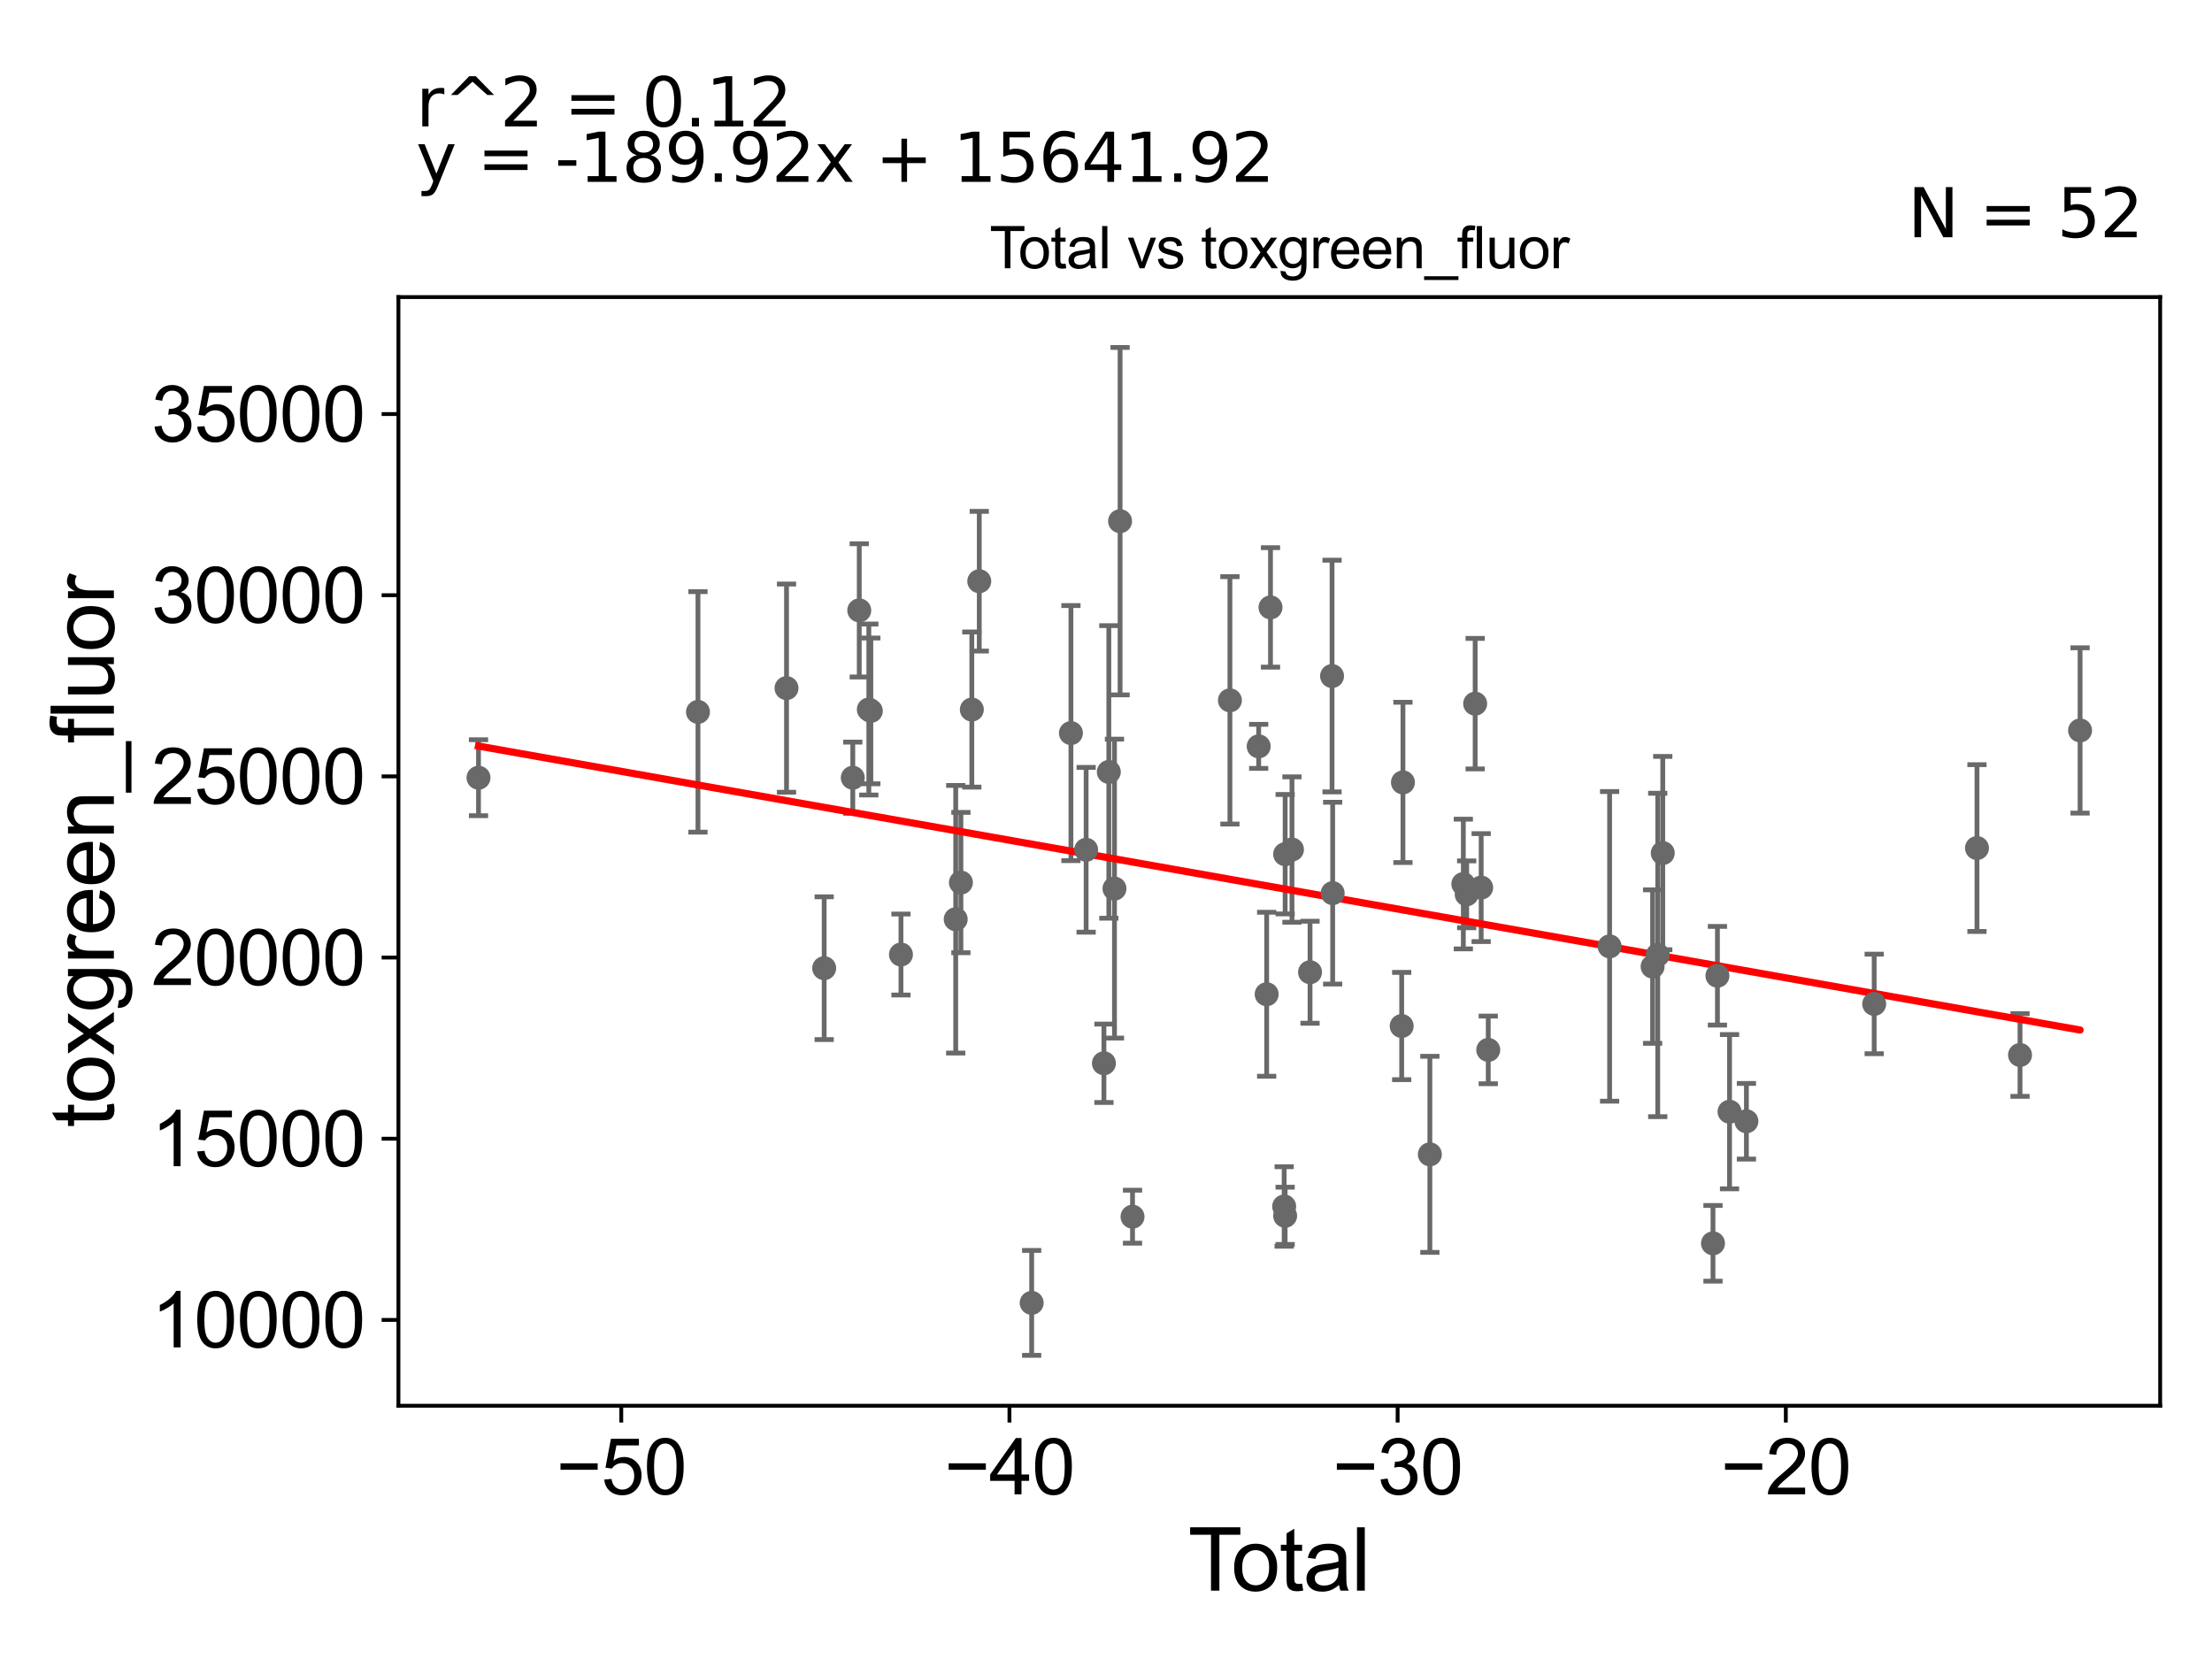<?xml version="1.0" encoding="utf-8" standalone="no"?>
<!DOCTYPE svg PUBLIC "-//W3C//DTD SVG 1.1//EN"
  "http://www.w3.org/Graphics/SVG/1.1/DTD/svg11.dtd">
<svg xmlns:xlink="http://www.w3.org/1999/xlink" width="460.8pt" height="345.6pt" viewBox="0 0 460.8 345.6" xmlns="http://www.w3.org/2000/svg" version="1.1">
 <defs>
  <style type="text/css">*{stroke-linejoin: round; stroke-linecap: butt}</style>
 </defs>
 <g id="figure_1">
  <g id="patch_1">
   <path d="M 0 345.6 
L 460.8 345.6 
L 460.8 0 
L 0 0 
z
" style="fill: #ffffff"/>
  </g>
  <g id="axes_1">
   <g id="patch_2">
    <path d="M 83 292.84 
L 450 292.84 
L 450 61.886 
L 83 61.886 
z
" style="fill: #ffffff"/>
   </g>
   <g id="PathCollection_1">
    <defs>
     <path id="m7ae07d702f" d="M 0 1.118 
C 0.297 1.118 0.581 1 0.791 0.791 
C 1 0.581 1.118 0.297 1.118 0 
C 1.118 -0.297 1 -0.581 0.791 -0.791 
C 0.581 -1 0.297 -1.118 0 -1.118 
C -0.297 -1.118 -0.581 -1 -0.791 -0.791 
C -1 -0.581 -1.118 -0.297 -1.118 0 
C -1.118 0.297 -1 0.581 -0.791 0.791 
C -0.581 1 -0.297 1.118 0 1.118 
z
" style="stroke: #696969"/>
    </defs>
    <g clip-path="url(#p48bee36aa9)">
     <use xlink:href="#m7ae07d702f" x="99.682" y="162.013" style="fill: #696969; stroke: #696969"/>
     <use xlink:href="#m7ae07d702f" x="262.207" y="155.48" style="fill: #696969; stroke: #696969"/>
     <use xlink:href="#m7ae07d702f" x="263.869" y="207.119" style="fill: #696969; stroke: #696969"/>
     <use xlink:href="#m7ae07d702f" x="357.773" y="203.264" style="fill: #696969; stroke: #696969"/>
     <use xlink:href="#m7ae07d702f" x="264.67" y="126.532" style="fill: #696969; stroke: #696969"/>
     <use xlink:href="#m7ae07d702f" x="356.847" y="259.008" style="fill: #696969; stroke: #696969"/>
     <use xlink:href="#m7ae07d702f" x="267.515" y="251.328" style="fill: #696969; stroke: #696969"/>
     <use xlink:href="#m7ae07d702f" x="267.718" y="253.275" style="fill: #696969; stroke: #696969"/>
     <use xlink:href="#m7ae07d702f" x="267.72" y="177.946" style="fill: #696969; stroke: #696969"/>
     <use xlink:href="#m7ae07d702f" x="269.14" y="176.973" style="fill: #696969; stroke: #696969"/>
     <use xlink:href="#m7ae07d702f" x="272.905" y="202.533" style="fill: #696969; stroke: #696969"/>
     <use xlink:href="#m7ae07d702f" x="256.215" y="145.894" style="fill: #696969; stroke: #696969"/>
     <use xlink:href="#m7ae07d702f" x="346.383" y="177.715" style="fill: #696969; stroke: #696969"/>
     <use xlink:href="#m7ae07d702f" x="277.62" y="186.058" style="fill: #696969; stroke: #696969"/>
     <use xlink:href="#m7ae07d702f" x="291.997" y="213.738" style="fill: #696969; stroke: #696969"/>
     <use xlink:href="#m7ae07d702f" x="292.259" y="162.99" style="fill: #696969; stroke: #696969"/>
     <use xlink:href="#m7ae07d702f" x="297.866" y="240.471" style="fill: #696969; stroke: #696969"/>
     <use xlink:href="#m7ae07d702f" x="304.839" y="184.16" style="fill: #696969; stroke: #696969"/>
     <use xlink:href="#m7ae07d702f" x="305.537" y="186.303" style="fill: #696969; stroke: #696969"/>
     <use xlink:href="#m7ae07d702f" x="307.304" y="146.588" style="fill: #696969; stroke: #696969"/>
     <use xlink:href="#m7ae07d702f" x="308.553" y="184.902" style="fill: #696969; stroke: #696969"/>
     <use xlink:href="#m7ae07d702f" x="310.03" y="218.715" style="fill: #696969; stroke: #696969"/>
     <use xlink:href="#m7ae07d702f" x="345.337" y="198.935" style="fill: #696969; stroke: #696969"/>
     <use xlink:href="#m7ae07d702f" x="277.49" y="140.832" style="fill: #696969; stroke: #696969"/>
     <use xlink:href="#m7ae07d702f" x="335.312" y="197.147" style="fill: #696969; stroke: #696969"/>
     <use xlink:href="#m7ae07d702f" x="360.295" y="231.59" style="fill: #696969; stroke: #696969"/>
     <use xlink:href="#m7ae07d702f" x="233.333" y="108.572" style="fill: #696969; stroke: #696969"/>
     <use xlink:href="#m7ae07d702f" x="145.401" y="148.305" style="fill: #696969; stroke: #696969"/>
     <use xlink:href="#m7ae07d702f" x="433.318" y="152.164" style="fill: #696969; stroke: #696969"/>
     <use xlink:href="#m7ae07d702f" x="163.846" y="143.35" style="fill: #696969; stroke: #696969"/>
     <use xlink:href="#m7ae07d702f" x="171.692" y="201.688" style="fill: #696969; stroke: #696969"/>
     <use xlink:href="#m7ae07d702f" x="177.649" y="162.015" style="fill: #696969; stroke: #696969"/>
     <use xlink:href="#m7ae07d702f" x="178.997" y="127.155" style="fill: #696969; stroke: #696969"/>
     <use xlink:href="#m7ae07d702f" x="180.992" y="147.805" style="fill: #696969; stroke: #696969"/>
     <use xlink:href="#m7ae07d702f" x="181.412" y="148.098" style="fill: #696969; stroke: #696969"/>
     <use xlink:href="#m7ae07d702f" x="187.686" y="198.845" style="fill: #696969; stroke: #696969"/>
     <use xlink:href="#m7ae07d702f" x="420.808" y="219.77" style="fill: #696969; stroke: #696969"/>
     <use xlink:href="#m7ae07d702f" x="235.925" y="253.457" style="fill: #696969; stroke: #696969"/>
     <use xlink:href="#m7ae07d702f" x="199.092" y="191.495" style="fill: #696969; stroke: #696969"/>
     <use xlink:href="#m7ae07d702f" x="202.449" y="147.813" style="fill: #696969; stroke: #696969"/>
     <use xlink:href="#m7ae07d702f" x="204" y="121.079" style="fill: #696969; stroke: #696969"/>
     <use xlink:href="#m7ae07d702f" x="214.916" y="271.415" style="fill: #696969; stroke: #696969"/>
     <use xlink:href="#m7ae07d702f" x="411.84" y="176.666" style="fill: #696969; stroke: #696969"/>
     <use xlink:href="#m7ae07d702f" x="390.429" y="209.136" style="fill: #696969; stroke: #696969"/>
     <use xlink:href="#m7ae07d702f" x="223.094" y="152.717" style="fill: #696969; stroke: #696969"/>
     <use xlink:href="#m7ae07d702f" x="363.811" y="233.578" style="fill: #696969; stroke: #696969"/>
     <use xlink:href="#m7ae07d702f" x="226.263" y="177.028" style="fill: #696969; stroke: #696969"/>
     <use xlink:href="#m7ae07d702f" x="229.97" y="221.501" style="fill: #696969; stroke: #696969"/>
     <use xlink:href="#m7ae07d702f" x="230.989" y="160.808" style="fill: #696969; stroke: #696969"/>
     <use xlink:href="#m7ae07d702f" x="232.168" y="185.111" style="fill: #696969; stroke: #696969"/>
     <use xlink:href="#m7ae07d702f" x="200.174" y="183.852" style="fill: #696969; stroke: #696969"/>
     <use xlink:href="#m7ae07d702f" x="344.269" y="201.356" style="fill: #696969; stroke: #696969"/>
    </g>
   </g>
   <g id="matplotlib.axis_1">
    <g id="xtick_1">
     <g id="line2d_1">
      <defs>
       <path id="m8d0020a3e2" d="M 0 0 
L 0 3.5 
" style="stroke: #000000; stroke-width: 0.8"/>
      </defs>
      <g>
       <use xlink:href="#m8d0020a3e2" x="129.42" y="292.84" style="stroke: #000000; stroke-width: 0.8"/>
      </g>
     </g>
     <g id="text_1">
      <!-- −50 -->
      <g transform="translate(115.85 311.293)scale(0.16 -0.16)">
       <defs>
        <path id="ArialMT-2212" d="M 3381 1997 
L 356 1997 
L 356 2522 
L 3381 2522 
L 3381 1997 
z
" transform="scale(0.016)"/>
        <path id="ArialMT-35" d="M 266 1200 
L 856 1250 
Q 922 819 1161 601 
Q 1400 384 1738 384 
Q 2144 384 2425 690 
Q 2706 997 2706 1503 
Q 2706 1984 2436 2262 
Q 2166 2541 1728 2541 
Q 1456 2541 1237 2417 
Q 1019 2294 894 2097 
L 366 2166 
L 809 4519 
L 3088 4519 
L 3088 3981 
L 1259 3981 
L 1013 2750 
Q 1425 3038 1878 3038 
Q 2478 3038 2890 2622 
Q 3303 2206 3303 1553 
Q 3303 931 2941 478 
Q 2500 -78 1738 -78 
Q 1113 -78 717 272 
Q 322 622 266 1200 
z
" transform="scale(0.016)"/>
        <path id="ArialMT-30" d="M 266 2259 
Q 266 3072 433 3567 
Q 600 4063 929 4331 
Q 1259 4600 1759 4600 
Q 2128 4600 2406 4451 
Q 2684 4303 2865 4023 
Q 3047 3744 3150 3342 
Q 3253 2941 3253 2259 
Q 3253 1453 3087 958 
Q 2922 463 2592 192 
Q 2263 -78 1759 -78 
Q 1097 -78 719 397 
Q 266 969 266 2259 
z
M 844 2259 
Q 844 1131 1108 757 
Q 1372 384 1759 384 
Q 2147 384 2411 759 
Q 2675 1134 2675 2259 
Q 2675 3391 2411 3762 
Q 2147 4134 1753 4134 
Q 1366 4134 1134 3806 
Q 844 3388 844 2259 
z
" transform="scale(0.016)"/>
       </defs>
       <use xlink:href="#ArialMT-2212"/>
       <use xlink:href="#ArialMT-35" x="58.398"/>
       <use xlink:href="#ArialMT-30" x="114.014"/>
      </g>
     </g>
    </g>
    <g id="xtick_2">
     <g id="line2d_2">
      <g>
       <use xlink:href="#m8d0020a3e2" x="210.286" y="292.84" style="stroke: #000000; stroke-width: 0.8"/>
      </g>
     </g>
     <g id="text_2">
      <!-- −40 -->
      <g transform="translate(196.716 311.293)scale(0.16 -0.16)">
       <defs>
        <path id="ArialMT-34" d="M 2069 0 
L 2069 1097 
L 81 1097 
L 81 1613 
L 2172 4581 
L 2631 4581 
L 2631 1613 
L 3250 1613 
L 3250 1097 
L 2631 1097 
L 2631 0 
L 2069 0 
z
M 2069 1613 
L 2069 3678 
L 634 1613 
L 2069 1613 
z
" transform="scale(0.016)"/>
       </defs>
       <use xlink:href="#ArialMT-2212"/>
       <use xlink:href="#ArialMT-34" x="58.398"/>
       <use xlink:href="#ArialMT-30" x="114.014"/>
      </g>
     </g>
    </g>
    <g id="xtick_3">
     <g id="line2d_3">
      <g>
       <use xlink:href="#m8d0020a3e2" x="291.152" y="292.84" style="stroke: #000000; stroke-width: 0.8"/>
      </g>
     </g>
     <g id="text_3">
      <!-- −30 -->
      <g transform="translate(277.582 311.293)scale(0.16 -0.16)">
       <defs>
        <path id="ArialMT-33" d="M 269 1209 
L 831 1284 
Q 928 806 1161 595 
Q 1394 384 1728 384 
Q 2125 384 2398 659 
Q 2672 934 2672 1341 
Q 2672 1728 2419 1979 
Q 2166 2231 1775 2231 
Q 1616 2231 1378 2169 
L 1441 2663 
Q 1497 2656 1531 2656 
Q 1891 2656 2178 2843 
Q 2466 3031 2466 3422 
Q 2466 3731 2256 3934 
Q 2047 4138 1716 4138 
Q 1388 4138 1169 3931 
Q 950 3725 888 3313 
L 325 3413 
Q 428 3978 793 4289 
Q 1159 4600 1703 4600 
Q 2078 4600 2393 4439 
Q 2709 4278 2876 4000 
Q 3044 3722 3044 3409 
Q 3044 3113 2884 2869 
Q 2725 2625 2413 2481 
Q 2819 2388 3044 2092 
Q 3269 1797 3269 1353 
Q 3269 753 2831 336 
Q 2394 -81 1725 -81 
Q 1122 -81 723 278 
Q 325 638 269 1209 
z
" transform="scale(0.016)"/>
       </defs>
       <use xlink:href="#ArialMT-2212"/>
       <use xlink:href="#ArialMT-33" x="58.398"/>
       <use xlink:href="#ArialMT-30" x="114.014"/>
      </g>
     </g>
    </g>
    <g id="xtick_4">
     <g id="line2d_4">
      <g>
       <use xlink:href="#m8d0020a3e2" x="372.018" y="292.84" style="stroke: #000000; stroke-width: 0.8"/>
      </g>
     </g>
     <g id="text_4">
      <!-- −20 -->
      <g transform="translate(358.448 311.293)scale(0.16 -0.16)">
       <defs>
        <path id="ArialMT-32" d="M 3222 541 
L 3222 0 
L 194 0 
Q 188 203 259 391 
Q 375 700 629 1000 
Q 884 1300 1366 1694 
Q 2113 2306 2375 2664 
Q 2638 3022 2638 3341 
Q 2638 3675 2398 3904 
Q 2159 4134 1775 4134 
Q 1369 4134 1125 3890 
Q 881 3647 878 3216 
L 300 3275 
Q 359 3922 746 4261 
Q 1134 4600 1788 4600 
Q 2447 4600 2831 4234 
Q 3216 3869 3216 3328 
Q 3216 3053 3103 2787 
Q 2991 2522 2730 2228 
Q 2469 1934 1863 1422 
Q 1356 997 1212 845 
Q 1069 694 975 541 
L 3222 541 
z
" transform="scale(0.016)"/>
       </defs>
       <use xlink:href="#ArialMT-2212"/>
       <use xlink:href="#ArialMT-32" x="58.398"/>
       <use xlink:href="#ArialMT-30" x="114.014"/>
      </g>
     </g>
    </g>
    <g id="text_5">
     <!-- Total -->
     <g transform="translate(247.495 331.357)scale(0.18 -0.18)">
      <defs>
       <path id="ArialMT-54" d="M 1659 0 
L 1659 4041 
L 150 4041 
L 150 4581 
L 3781 4581 
L 3781 4041 
L 2266 4041 
L 2266 0 
L 1659 0 
z
" transform="scale(0.016)"/>
       <path id="ArialMT-6f" d="M 213 1659 
Q 213 2581 725 3025 
Q 1153 3394 1769 3394 
Q 2453 3394 2887 2945 
Q 3322 2497 3322 1706 
Q 3322 1066 3130 698 
Q 2938 331 2570 128 
Q 2203 -75 1769 -75 
Q 1072 -75 642 372 
Q 213 819 213 1659 
z
M 791 1659 
Q 791 1022 1069 705 
Q 1347 388 1769 388 
Q 2188 388 2466 706 
Q 2744 1025 2744 1678 
Q 2744 2294 2464 2611 
Q 2184 2928 1769 2928 
Q 1347 2928 1069 2612 
Q 791 2297 791 1659 
z
" transform="scale(0.016)"/>
       <path id="ArialMT-74" d="M 1650 503 
L 1731 6 
Q 1494 -44 1306 -44 
Q 1000 -44 831 53 
Q 663 150 594 308 
Q 525 466 525 972 
L 525 2881 
L 113 2881 
L 113 3319 
L 525 3319 
L 525 4141 
L 1084 4478 
L 1084 3319 
L 1650 3319 
L 1650 2881 
L 1084 2881 
L 1084 941 
Q 1084 700 1114 631 
Q 1144 563 1211 522 
Q 1278 481 1403 481 
Q 1497 481 1650 503 
z
" transform="scale(0.016)"/>
       <path id="ArialMT-61" d="M 2588 409 
Q 2275 144 1986 34 
Q 1697 -75 1366 -75 
Q 819 -75 525 192 
Q 231 459 231 875 
Q 231 1119 342 1320 
Q 453 1522 633 1644 
Q 813 1766 1038 1828 
Q 1203 1872 1538 1913 
Q 2219 1994 2541 2106 
Q 2544 2222 2544 2253 
Q 2544 2597 2384 2738 
Q 2169 2928 1744 2928 
Q 1347 2928 1158 2789 
Q 969 2650 878 2297 
L 328 2372 
Q 403 2725 575 2942 
Q 747 3159 1072 3276 
Q 1397 3394 1825 3394 
Q 2250 3394 2515 3294 
Q 2781 3194 2906 3042 
Q 3031 2891 3081 2659 
Q 3109 2516 3109 2141 
L 3109 1391 
Q 3109 606 3145 398 
Q 3181 191 3288 0 
L 2700 0 
Q 2613 175 2588 409 
z
M 2541 1666 
Q 2234 1541 1622 1453 
Q 1275 1403 1131 1340 
Q 988 1278 909 1158 
Q 831 1038 831 891 
Q 831 666 1001 516 
Q 1172 366 1500 366 
Q 1825 366 2078 508 
Q 2331 650 2450 897 
Q 2541 1088 2541 1459 
L 2541 1666 
z
" transform="scale(0.016)"/>
       <path id="ArialMT-6c" d="M 409 0 
L 409 4581 
L 972 4581 
L 972 0 
L 409 0 
z
" transform="scale(0.016)"/>
      </defs>
      <use xlink:href="#ArialMT-54"/>
      <use xlink:href="#ArialMT-6f" x="49.959"/>
      <use xlink:href="#ArialMT-74" x="105.574"/>
      <use xlink:href="#ArialMT-61" x="133.357"/>
      <use xlink:href="#ArialMT-6c" x="188.973"/>
     </g>
    </g>
   </g>
   <g id="matplotlib.axis_2">
    <g id="ytick_1">
     <g id="line2d_5">
      <defs>
       <path id="m55de8f686f" d="M 0 0 
L -3.5 0 
" style="stroke: #000000; stroke-width: 0.8"/>
      </defs>
      <g>
       <use xlink:href="#m55de8f686f" x="83" y="274.959" style="stroke: #000000; stroke-width: 0.8"/>
      </g>
     </g>
     <g id="text_6">
      <!-- 10000 -->
      <g transform="translate(31.512 280.685)scale(0.16 -0.16)">
       <defs>
        <path id="ArialMT-31" d="M 2384 0 
L 1822 0 
L 1822 3584 
Q 1619 3391 1289 3197 
Q 959 3003 697 2906 
L 697 3450 
Q 1169 3672 1522 3987 
Q 1875 4303 2022 4600 
L 2384 4600 
L 2384 0 
z
" transform="scale(0.016)"/>
       </defs>
       <use xlink:href="#ArialMT-31"/>
       <use xlink:href="#ArialMT-30" x="55.615"/>
       <use xlink:href="#ArialMT-30" x="111.23"/>
       <use xlink:href="#ArialMT-30" x="166.846"/>
       <use xlink:href="#ArialMT-30" x="222.461"/>
      </g>
     </g>
    </g>
    <g id="ytick_2">
     <g id="line2d_6">
      <g>
       <use xlink:href="#m55de8f686f" x="83" y="237.217" style="stroke: #000000; stroke-width: 0.8"/>
      </g>
     </g>
     <g id="text_7">
      <!-- 15000 -->
      <g transform="translate(31.512 242.944)scale(0.16 -0.16)">
       <use xlink:href="#ArialMT-31"/>
       <use xlink:href="#ArialMT-35" x="55.615"/>
       <use xlink:href="#ArialMT-30" x="111.23"/>
       <use xlink:href="#ArialMT-30" x="166.846"/>
       <use xlink:href="#ArialMT-30" x="222.461"/>
      </g>
     </g>
    </g>
    <g id="ytick_3">
     <g id="line2d_7">
      <g>
       <use xlink:href="#m55de8f686f" x="83" y="199.476" style="stroke: #000000; stroke-width: 0.8"/>
      </g>
     </g>
     <g id="text_8">
      <!-- 20000 -->
      <g transform="translate(31.512 205.202)scale(0.16 -0.16)">
       <use xlink:href="#ArialMT-32"/>
       <use xlink:href="#ArialMT-30" x="55.615"/>
       <use xlink:href="#ArialMT-30" x="111.23"/>
       <use xlink:href="#ArialMT-30" x="166.846"/>
       <use xlink:href="#ArialMT-30" x="222.461"/>
      </g>
     </g>
    </g>
    <g id="ytick_4">
     <g id="line2d_8">
      <g>
       <use xlink:href="#m55de8f686f" x="83" y="161.734" style="stroke: #000000; stroke-width: 0.8"/>
      </g>
     </g>
     <g id="text_9">
      <!-- 25000 -->
      <g transform="translate(31.512 167.46)scale(0.16 -0.16)">
       <use xlink:href="#ArialMT-32"/>
       <use xlink:href="#ArialMT-35" x="55.615"/>
       <use xlink:href="#ArialMT-30" x="111.23"/>
       <use xlink:href="#ArialMT-30" x="166.846"/>
       <use xlink:href="#ArialMT-30" x="222.461"/>
      </g>
     </g>
    </g>
    <g id="ytick_5">
     <g id="line2d_9">
      <g>
       <use xlink:href="#m55de8f686f" x="83" y="123.992" style="stroke: #000000; stroke-width: 0.8"/>
      </g>
     </g>
     <g id="text_10">
      <!-- 30000 -->
      <g transform="translate(31.512 129.719)scale(0.16 -0.16)">
       <use xlink:href="#ArialMT-33"/>
       <use xlink:href="#ArialMT-30" x="55.615"/>
       <use xlink:href="#ArialMT-30" x="111.23"/>
       <use xlink:href="#ArialMT-30" x="166.846"/>
       <use xlink:href="#ArialMT-30" x="222.461"/>
      </g>
     </g>
    </g>
    <g id="ytick_6">
     <g id="line2d_10">
      <g>
       <use xlink:href="#m55de8f686f" x="83" y="86.251" style="stroke: #000000; stroke-width: 0.8"/>
      </g>
     </g>
     <g id="text_11">
      <!-- 35000 -->
      <g transform="translate(31.512 91.977)scale(0.16 -0.16)">
       <use xlink:href="#ArialMT-33"/>
       <use xlink:href="#ArialMT-35" x="55.615"/>
       <use xlink:href="#ArialMT-30" x="111.23"/>
       <use xlink:href="#ArialMT-30" x="166.846"/>
       <use xlink:href="#ArialMT-30" x="222.461"/>
      </g>
     </g>
    </g>
    <g id="text_12">
     <!-- toxgreen_fluor -->
     <g transform="translate(23.724 234.895)rotate(-90)scale(0.18 -0.18)">
      <defs>
       <path id="ArialMT-78" d="M 47 0 
L 1259 1725 
L 138 3319 
L 841 3319 
L 1350 2541 
Q 1494 2319 1581 2169 
Q 1719 2375 1834 2534 
L 2394 3319 
L 3066 3319 
L 1919 1756 
L 3153 0 
L 2463 0 
L 1781 1031 
L 1600 1309 
L 728 0 
L 47 0 
z
" transform="scale(0.016)"/>
       <path id="ArialMT-67" d="M 319 -275 
L 866 -356 
Q 900 -609 1056 -725 
Q 1266 -881 1628 -881 
Q 2019 -881 2231 -725 
Q 2444 -569 2519 -288 
Q 2563 -116 2559 434 
Q 2191 0 1641 0 
Q 956 0 581 494 
Q 206 988 206 1678 
Q 206 2153 378 2554 
Q 550 2956 876 3175 
Q 1203 3394 1644 3394 
Q 2231 3394 2613 2919 
L 2613 3319 
L 3131 3319 
L 3131 450 
Q 3131 -325 2973 -648 
Q 2816 -972 2473 -1159 
Q 2131 -1347 1631 -1347 
Q 1038 -1347 672 -1080 
Q 306 -813 319 -275 
z
M 784 1719 
Q 784 1066 1043 766 
Q 1303 466 1694 466 
Q 2081 466 2343 764 
Q 2606 1063 2606 1700 
Q 2606 2309 2336 2618 
Q 2066 2928 1684 2928 
Q 1309 2928 1046 2623 
Q 784 2319 784 1719 
z
" transform="scale(0.016)"/>
       <path id="ArialMT-72" d="M 416 0 
L 416 3319 
L 922 3319 
L 922 2816 
Q 1116 3169 1280 3281 
Q 1444 3394 1641 3394 
Q 1925 3394 2219 3213 
L 2025 2691 
Q 1819 2813 1613 2813 
Q 1428 2813 1281 2702 
Q 1134 2591 1072 2394 
Q 978 2094 978 1738 
L 978 0 
L 416 0 
z
" transform="scale(0.016)"/>
       <path id="ArialMT-65" d="M 2694 1069 
L 3275 997 
Q 3138 488 2766 206 
Q 2394 -75 1816 -75 
Q 1088 -75 661 373 
Q 234 822 234 1631 
Q 234 2469 665 2931 
Q 1097 3394 1784 3394 
Q 2450 3394 2872 2941 
Q 3294 2488 3294 1666 
Q 3294 1616 3291 1516 
L 816 1516 
Q 847 969 1125 678 
Q 1403 388 1819 388 
Q 2128 388 2347 550 
Q 2566 713 2694 1069 
z
M 847 1978 
L 2700 1978 
Q 2663 2397 2488 2606 
Q 2219 2931 1791 2931 
Q 1403 2931 1139 2672 
Q 875 2413 847 1978 
z
" transform="scale(0.016)"/>
       <path id="ArialMT-6e" d="M 422 0 
L 422 3319 
L 928 3319 
L 928 2847 
Q 1294 3394 1984 3394 
Q 2284 3394 2536 3286 
Q 2788 3178 2913 3003 
Q 3038 2828 3088 2588 
Q 3119 2431 3119 2041 
L 3119 0 
L 2556 0 
L 2556 2019 
Q 2556 2363 2490 2533 
Q 2425 2703 2258 2804 
Q 2091 2906 1866 2906 
Q 1506 2906 1245 2678 
Q 984 2450 984 1813 
L 984 0 
L 422 0 
z
" transform="scale(0.016)"/>
       <path id="ArialMT-5f" d="M -97 -1272 
L -97 -866 
L 3631 -866 
L 3631 -1272 
L -97 -1272 
z
" transform="scale(0.016)"/>
       <path id="ArialMT-66" d="M 556 0 
L 556 2881 
L 59 2881 
L 59 3319 
L 556 3319 
L 556 3672 
Q 556 4006 616 4169 
Q 697 4388 901 4523 
Q 1106 4659 1475 4659 
Q 1713 4659 2000 4603 
L 1916 4113 
Q 1741 4144 1584 4144 
Q 1328 4144 1222 4034 
Q 1116 3925 1116 3625 
L 1116 3319 
L 1763 3319 
L 1763 2881 
L 1116 2881 
L 1116 0 
L 556 0 
z
" transform="scale(0.016)"/>
       <path id="ArialMT-75" d="M 2597 0 
L 2597 488 
Q 2209 -75 1544 -75 
Q 1250 -75 995 37 
Q 741 150 617 320 
Q 494 491 444 738 
Q 409 903 409 1263 
L 409 3319 
L 972 3319 
L 972 1478 
Q 972 1038 1006 884 
Q 1059 663 1231 536 
Q 1403 409 1656 409 
Q 1909 409 2131 539 
Q 2353 669 2445 892 
Q 2538 1116 2538 1541 
L 2538 3319 
L 3100 3319 
L 3100 0 
L 2597 0 
z
" transform="scale(0.016)"/>
      </defs>
      <use xlink:href="#ArialMT-74"/>
      <use xlink:href="#ArialMT-6f" x="27.783"/>
      <use xlink:href="#ArialMT-78" x="83.398"/>
      <use xlink:href="#ArialMT-67" x="133.398"/>
      <use xlink:href="#ArialMT-72" x="189.014"/>
      <use xlink:href="#ArialMT-65" x="222.314"/>
      <use xlink:href="#ArialMT-65" x="277.93"/>
      <use xlink:href="#ArialMT-6e" x="333.545"/>
      <use xlink:href="#ArialMT-5f" x="389.16"/>
      <use xlink:href="#ArialMT-66" x="444.775"/>
      <use xlink:href="#ArialMT-6c" x="472.559"/>
      <use xlink:href="#ArialMT-75" x="494.775"/>
      <use xlink:href="#ArialMT-6f" x="550.391"/>
      <use xlink:href="#ArialMT-72" x="606.006"/>
     </g>
    </g>
   </g>
   <g id="LineCollection_1">
    <path d="M 99.682 169.926 
L 99.682 154.1 
" clip-path="url(#p48bee36aa9)" style="fill: none; stroke: #696969"/>
    <path d="M 262.207 160.073 
L 262.207 150.887 
" clip-path="url(#p48bee36aa9)" style="fill: none; stroke: #696969"/>
    <path d="M 263.869 224.197 
L 263.869 190.041 
" clip-path="url(#p48bee36aa9)" style="fill: none; stroke: #696969"/>
    <path d="M 357.773 213.541 
L 357.773 192.986 
" clip-path="url(#p48bee36aa9)" style="fill: none; stroke: #696969"/>
    <path d="M 264.67 138.978 
L 264.67 114.085 
" clip-path="url(#p48bee36aa9)" style="fill: none; stroke: #696969"/>
    <path d="M 356.847 266.891 
L 356.847 251.125 
" clip-path="url(#p48bee36aa9)" style="fill: none; stroke: #696969"/>
    <path d="M 267.515 259.607 
L 267.515 243.05 
" clip-path="url(#p48bee36aa9)" style="fill: none; stroke: #696969"/>
    <path d="M 267.718 259.236 
L 267.718 247.314 
" clip-path="url(#p48bee36aa9)" style="fill: none; stroke: #696969"/>
    <path d="M 267.72 190.384 
L 267.72 165.508 
" clip-path="url(#p48bee36aa9)" style="fill: none; stroke: #696969"/>
    <path d="M 269.14 192.113 
L 269.14 161.833 
" clip-path="url(#p48bee36aa9)" style="fill: none; stroke: #696969"/>
    <path d="M 272.905 213.159 
L 272.905 191.907 
" clip-path="url(#p48bee36aa9)" style="fill: none; stroke: #696969"/>
    <path d="M 256.215 171.662 
L 256.215 120.126 
" clip-path="url(#p48bee36aa9)" style="fill: none; stroke: #696969"/>
    <path d="M 346.383 197.851 
L 346.383 157.578 
" clip-path="url(#p48bee36aa9)" style="fill: none; stroke: #696969"/>
    <path d="M 277.62 204.996 
L 277.62 167.121 
" clip-path="url(#p48bee36aa9)" style="fill: none; stroke: #696969"/>
    <path d="M 291.997 224.91 
L 291.997 202.566 
" clip-path="url(#p48bee36aa9)" style="fill: none; stroke: #696969"/>
    <path d="M 292.259 179.683 
L 292.259 146.297 
" clip-path="url(#p48bee36aa9)" style="fill: none; stroke: #696969"/>
    <path d="M 297.866 260.895 
L 297.866 220.046 
" clip-path="url(#p48bee36aa9)" style="fill: none; stroke: #696969"/>
    <path d="M 304.839 197.673 
L 304.839 170.647 
" clip-path="url(#p48bee36aa9)" style="fill: none; stroke: #696969"/>
    <path d="M 305.537 193.273 
L 305.537 179.333 
" clip-path="url(#p48bee36aa9)" style="fill: none; stroke: #696969"/>
    <path d="M 307.304 160.182 
L 307.304 132.994 
" clip-path="url(#p48bee36aa9)" style="fill: none; stroke: #696969"/>
    <path d="M 308.553 196.147 
L 308.553 173.657 
" clip-path="url(#p48bee36aa9)" style="fill: none; stroke: #696969"/>
    <path d="M 310.03 225.762 
L 310.03 211.667 
" clip-path="url(#p48bee36aa9)" style="fill: none; stroke: #696969"/>
    <path d="M 345.337 232.621 
L 345.337 165.249 
" clip-path="url(#p48bee36aa9)" style="fill: none; stroke: #696969"/>
    <path d="M 277.49 164.965 
L 277.49 116.7 
" clip-path="url(#p48bee36aa9)" style="fill: none; stroke: #696969"/>
    <path d="M 335.312 229.4 
L 335.312 164.894 
" clip-path="url(#p48bee36aa9)" style="fill: none; stroke: #696969"/>
    <path d="M 360.295 247.662 
L 360.295 215.519 
" clip-path="url(#p48bee36aa9)" style="fill: none; stroke: #696969"/>
    <path d="M 233.333 144.76 
L 233.333 72.384 
" clip-path="url(#p48bee36aa9)" style="fill: none; stroke: #696969"/>
    <path d="M 145.401 173.353 
L 145.401 123.257 
" clip-path="url(#p48bee36aa9)" style="fill: none; stroke: #696969"/>
    <path d="M 433.318 169.38 
L 433.318 134.948 
" clip-path="url(#p48bee36aa9)" style="fill: none; stroke: #696969"/>
    <path d="M 163.846 165.037 
L 163.846 121.663 
" clip-path="url(#p48bee36aa9)" style="fill: none; stroke: #696969"/>
    <path d="M 171.692 216.559 
L 171.692 186.817 
" clip-path="url(#p48bee36aa9)" style="fill: none; stroke: #696969"/>
    <path d="M 177.649 169.435 
L 177.649 154.594 
" clip-path="url(#p48bee36aa9)" style="fill: none; stroke: #696969"/>
    <path d="M 178.997 141.031 
L 178.997 113.279 
" clip-path="url(#p48bee36aa9)" style="fill: none; stroke: #696969"/>
    <path d="M 180.992 165.614 
L 180.992 129.996 
" clip-path="url(#p48bee36aa9)" style="fill: none; stroke: #696969"/>
    <path d="M 181.412 163.28 
L 181.412 132.916 
" clip-path="url(#p48bee36aa9)" style="fill: none; stroke: #696969"/>
    <path d="M 187.686 207.28 
L 187.686 190.41 
" clip-path="url(#p48bee36aa9)" style="fill: none; stroke: #696969"/>
    <path d="M 420.808 228.393 
L 420.808 211.147 
" clip-path="url(#p48bee36aa9)" style="fill: none; stroke: #696969"/>
    <path d="M 235.925 258.973 
L 235.925 247.941 
" clip-path="url(#p48bee36aa9)" style="fill: none; stroke: #696969"/>
    <path d="M 199.092 219.371 
L 199.092 163.62 
" clip-path="url(#p48bee36aa9)" style="fill: none; stroke: #696969"/>
    <path d="M 202.449 163.971 
L 202.449 131.655 
" clip-path="url(#p48bee36aa9)" style="fill: none; stroke: #696969"/>
    <path d="M 204 135.633 
L 204 106.526 
" clip-path="url(#p48bee36aa9)" style="fill: none; stroke: #696969"/>
    <path d="M 214.916 282.342 
L 214.916 260.487 
" clip-path="url(#p48bee36aa9)" style="fill: none; stroke: #696969"/>
    <path d="M 411.84 194.039 
L 411.84 159.293 
" clip-path="url(#p48bee36aa9)" style="fill: none; stroke: #696969"/>
    <path d="M 390.429 219.504 
L 390.429 198.767 
" clip-path="url(#p48bee36aa9)" style="fill: none; stroke: #696969"/>
    <path d="M 223.094 179.286 
L 223.094 126.149 
" clip-path="url(#p48bee36aa9)" style="fill: none; stroke: #696969"/>
    <path d="M 363.811 241.46 
L 363.811 225.696 
" clip-path="url(#p48bee36aa9)" style="fill: none; stroke: #696969"/>
    <path d="M 226.263 194.189 
L 226.263 159.868 
" clip-path="url(#p48bee36aa9)" style="fill: none; stroke: #696969"/>
    <path d="M 229.97 229.67 
L 229.97 213.332 
" clip-path="url(#p48bee36aa9)" style="fill: none; stroke: #696969"/>
    <path d="M 230.989 191.283 
L 230.989 130.333 
" clip-path="url(#p48bee36aa9)" style="fill: none; stroke: #696969"/>
    <path d="M 232.168 216.251 
L 232.168 153.972 
" clip-path="url(#p48bee36aa9)" style="fill: none; stroke: #696969"/>
    <path d="M 200.174 198.47 
L 200.174 169.234 
" clip-path="url(#p48bee36aa9)" style="fill: none; stroke: #696969"/>
    <path d="M 344.269 217.344 
L 344.269 185.367 
" clip-path="url(#p48bee36aa9)" style="fill: none; stroke: #696969"/>
   </g>
   <g id="line2d_11">
    <defs>
     <path id="m150b56a555" d="M 2 0 
L -2 -0 
" style="stroke: #696969"/>
    </defs>
    <g clip-path="url(#p48bee36aa9)">
     <use xlink:href="#m150b56a555" x="99.682" y="169.926" style="fill: #696969; stroke: #696969"/>
     <use xlink:href="#m150b56a555" x="262.207" y="160.073" style="fill: #696969; stroke: #696969"/>
     <use xlink:href="#m150b56a555" x="263.869" y="224.197" style="fill: #696969; stroke: #696969"/>
     <use xlink:href="#m150b56a555" x="357.773" y="213.541" style="fill: #696969; stroke: #696969"/>
     <use xlink:href="#m150b56a555" x="264.67" y="138.978" style="fill: #696969; stroke: #696969"/>
     <use xlink:href="#m150b56a555" x="356.847" y="266.891" style="fill: #696969; stroke: #696969"/>
     <use xlink:href="#m150b56a555" x="267.515" y="259.607" style="fill: #696969; stroke: #696969"/>
     <use xlink:href="#m150b56a555" x="267.718" y="259.236" style="fill: #696969; stroke: #696969"/>
     <use xlink:href="#m150b56a555" x="267.72" y="190.384" style="fill: #696969; stroke: #696969"/>
     <use xlink:href="#m150b56a555" x="269.14" y="192.113" style="fill: #696969; stroke: #696969"/>
     <use xlink:href="#m150b56a555" x="272.905" y="213.159" style="fill: #696969; stroke: #696969"/>
     <use xlink:href="#m150b56a555" x="256.215" y="171.662" style="fill: #696969; stroke: #696969"/>
     <use xlink:href="#m150b56a555" x="346.383" y="197.851" style="fill: #696969; stroke: #696969"/>
     <use xlink:href="#m150b56a555" x="277.62" y="204.996" style="fill: #696969; stroke: #696969"/>
     <use xlink:href="#m150b56a555" x="291.997" y="224.91" style="fill: #696969; stroke: #696969"/>
     <use xlink:href="#m150b56a555" x="292.259" y="179.683" style="fill: #696969; stroke: #696969"/>
     <use xlink:href="#m150b56a555" x="297.866" y="260.895" style="fill: #696969; stroke: #696969"/>
     <use xlink:href="#m150b56a555" x="304.839" y="197.673" style="fill: #696969; stroke: #696969"/>
     <use xlink:href="#m150b56a555" x="305.537" y="193.273" style="fill: #696969; stroke: #696969"/>
     <use xlink:href="#m150b56a555" x="307.304" y="160.182" style="fill: #696969; stroke: #696969"/>
     <use xlink:href="#m150b56a555" x="308.553" y="196.147" style="fill: #696969; stroke: #696969"/>
     <use xlink:href="#m150b56a555" x="310.03" y="225.762" style="fill: #696969; stroke: #696969"/>
     <use xlink:href="#m150b56a555" x="345.337" y="232.621" style="fill: #696969; stroke: #696969"/>
     <use xlink:href="#m150b56a555" x="277.49" y="164.965" style="fill: #696969; stroke: #696969"/>
     <use xlink:href="#m150b56a555" x="335.312" y="229.4" style="fill: #696969; stroke: #696969"/>
     <use xlink:href="#m150b56a555" x="360.295" y="247.662" style="fill: #696969; stroke: #696969"/>
     <use xlink:href="#m150b56a555" x="233.333" y="144.76" style="fill: #696969; stroke: #696969"/>
     <use xlink:href="#m150b56a555" x="145.401" y="173.353" style="fill: #696969; stroke: #696969"/>
     <use xlink:href="#m150b56a555" x="433.318" y="169.38" style="fill: #696969; stroke: #696969"/>
     <use xlink:href="#m150b56a555" x="163.846" y="165.037" style="fill: #696969; stroke: #696969"/>
     <use xlink:href="#m150b56a555" x="171.692" y="216.559" style="fill: #696969; stroke: #696969"/>
     <use xlink:href="#m150b56a555" x="177.649" y="169.435" style="fill: #696969; stroke: #696969"/>
     <use xlink:href="#m150b56a555" x="178.997" y="141.031" style="fill: #696969; stroke: #696969"/>
     <use xlink:href="#m150b56a555" x="180.992" y="165.614" style="fill: #696969; stroke: #696969"/>
     <use xlink:href="#m150b56a555" x="181.412" y="163.28" style="fill: #696969; stroke: #696969"/>
     <use xlink:href="#m150b56a555" x="187.686" y="207.28" style="fill: #696969; stroke: #696969"/>
     <use xlink:href="#m150b56a555" x="420.808" y="228.393" style="fill: #696969; stroke: #696969"/>
     <use xlink:href="#m150b56a555" x="235.925" y="258.973" style="fill: #696969; stroke: #696969"/>
     <use xlink:href="#m150b56a555" x="199.092" y="219.371" style="fill: #696969; stroke: #696969"/>
     <use xlink:href="#m150b56a555" x="202.449" y="163.971" style="fill: #696969; stroke: #696969"/>
     <use xlink:href="#m150b56a555" x="204" y="135.633" style="fill: #696969; stroke: #696969"/>
     <use xlink:href="#m150b56a555" x="214.916" y="282.342" style="fill: #696969; stroke: #696969"/>
     <use xlink:href="#m150b56a555" x="411.84" y="194.039" style="fill: #696969; stroke: #696969"/>
     <use xlink:href="#m150b56a555" x="390.429" y="219.504" style="fill: #696969; stroke: #696969"/>
     <use xlink:href="#m150b56a555" x="223.094" y="179.286" style="fill: #696969; stroke: #696969"/>
     <use xlink:href="#m150b56a555" x="363.811" y="241.46" style="fill: #696969; stroke: #696969"/>
     <use xlink:href="#m150b56a555" x="226.263" y="194.189" style="fill: #696969; stroke: #696969"/>
     <use xlink:href="#m150b56a555" x="229.97" y="229.67" style="fill: #696969; stroke: #696969"/>
     <use xlink:href="#m150b56a555" x="230.989" y="191.283" style="fill: #696969; stroke: #696969"/>
     <use xlink:href="#m150b56a555" x="232.168" y="216.251" style="fill: #696969; stroke: #696969"/>
     <use xlink:href="#m150b56a555" x="200.174" y="198.47" style="fill: #696969; stroke: #696969"/>
     <use xlink:href="#m150b56a555" x="344.269" y="217.344" style="fill: #696969; stroke: #696969"/>
    </g>
   </g>
   <g id="line2d_12">
    <g clip-path="url(#p48bee36aa9)">
     <use xlink:href="#m150b56a555" x="99.682" y="154.1" style="fill: #696969; stroke: #696969"/>
     <use xlink:href="#m150b56a555" x="262.207" y="150.887" style="fill: #696969; stroke: #696969"/>
     <use xlink:href="#m150b56a555" x="263.869" y="190.041" style="fill: #696969; stroke: #696969"/>
     <use xlink:href="#m150b56a555" x="357.773" y="192.986" style="fill: #696969; stroke: #696969"/>
     <use xlink:href="#m150b56a555" x="264.67" y="114.085" style="fill: #696969; stroke: #696969"/>
     <use xlink:href="#m150b56a555" x="356.847" y="251.125" style="fill: #696969; stroke: #696969"/>
     <use xlink:href="#m150b56a555" x="267.515" y="243.05" style="fill: #696969; stroke: #696969"/>
     <use xlink:href="#m150b56a555" x="267.718" y="247.314" style="fill: #696969; stroke: #696969"/>
     <use xlink:href="#m150b56a555" x="267.72" y="165.508" style="fill: #696969; stroke: #696969"/>
     <use xlink:href="#m150b56a555" x="269.14" y="161.833" style="fill: #696969; stroke: #696969"/>
     <use xlink:href="#m150b56a555" x="272.905" y="191.907" style="fill: #696969; stroke: #696969"/>
     <use xlink:href="#m150b56a555" x="256.215" y="120.126" style="fill: #696969; stroke: #696969"/>
     <use xlink:href="#m150b56a555" x="346.383" y="157.578" style="fill: #696969; stroke: #696969"/>
     <use xlink:href="#m150b56a555" x="277.62" y="167.121" style="fill: #696969; stroke: #696969"/>
     <use xlink:href="#m150b56a555" x="291.997" y="202.566" style="fill: #696969; stroke: #696969"/>
     <use xlink:href="#m150b56a555" x="292.259" y="146.297" style="fill: #696969; stroke: #696969"/>
     <use xlink:href="#m150b56a555" x="297.866" y="220.046" style="fill: #696969; stroke: #696969"/>
     <use xlink:href="#m150b56a555" x="304.839" y="170.647" style="fill: #696969; stroke: #696969"/>
     <use xlink:href="#m150b56a555" x="305.537" y="179.333" style="fill: #696969; stroke: #696969"/>
     <use xlink:href="#m150b56a555" x="307.304" y="132.994" style="fill: #696969; stroke: #696969"/>
     <use xlink:href="#m150b56a555" x="308.553" y="173.657" style="fill: #696969; stroke: #696969"/>
     <use xlink:href="#m150b56a555" x="310.03" y="211.667" style="fill: #696969; stroke: #696969"/>
     <use xlink:href="#m150b56a555" x="345.337" y="165.249" style="fill: #696969; stroke: #696969"/>
     <use xlink:href="#m150b56a555" x="277.49" y="116.7" style="fill: #696969; stroke: #696969"/>
     <use xlink:href="#m150b56a555" x="335.312" y="164.894" style="fill: #696969; stroke: #696969"/>
     <use xlink:href="#m150b56a555" x="360.295" y="215.519" style="fill: #696969; stroke: #696969"/>
     <use xlink:href="#m150b56a555" x="233.333" y="72.384" style="fill: #696969; stroke: #696969"/>
     <use xlink:href="#m150b56a555" x="145.401" y="123.257" style="fill: #696969; stroke: #696969"/>
     <use xlink:href="#m150b56a555" x="433.318" y="134.948" style="fill: #696969; stroke: #696969"/>
     <use xlink:href="#m150b56a555" x="163.846" y="121.663" style="fill: #696969; stroke: #696969"/>
     <use xlink:href="#m150b56a555" x="171.692" y="186.817" style="fill: #696969; stroke: #696969"/>
     <use xlink:href="#m150b56a555" x="177.649" y="154.594" style="fill: #696969; stroke: #696969"/>
     <use xlink:href="#m150b56a555" x="178.997" y="113.279" style="fill: #696969; stroke: #696969"/>
     <use xlink:href="#m150b56a555" x="180.992" y="129.996" style="fill: #696969; stroke: #696969"/>
     <use xlink:href="#m150b56a555" x="181.412" y="132.916" style="fill: #696969; stroke: #696969"/>
     <use xlink:href="#m150b56a555" x="187.686" y="190.41" style="fill: #696969; stroke: #696969"/>
     <use xlink:href="#m150b56a555" x="420.808" y="211.147" style="fill: #696969; stroke: #696969"/>
     <use xlink:href="#m150b56a555" x="235.925" y="247.941" style="fill: #696969; stroke: #696969"/>
     <use xlink:href="#m150b56a555" x="199.092" y="163.62" style="fill: #696969; stroke: #696969"/>
     <use xlink:href="#m150b56a555" x="202.449" y="131.655" style="fill: #696969; stroke: #696969"/>
     <use xlink:href="#m150b56a555" x="204" y="106.526" style="fill: #696969; stroke: #696969"/>
     <use xlink:href="#m150b56a555" x="214.916" y="260.487" style="fill: #696969; stroke: #696969"/>
     <use xlink:href="#m150b56a555" x="411.84" y="159.293" style="fill: #696969; stroke: #696969"/>
     <use xlink:href="#m150b56a555" x="390.429" y="198.767" style="fill: #696969; stroke: #696969"/>
     <use xlink:href="#m150b56a555" x="223.094" y="126.149" style="fill: #696969; stroke: #696969"/>
     <use xlink:href="#m150b56a555" x="363.811" y="225.696" style="fill: #696969; stroke: #696969"/>
     <use xlink:href="#m150b56a555" x="226.263" y="159.868" style="fill: #696969; stroke: #696969"/>
     <use xlink:href="#m150b56a555" x="229.97" y="213.332" style="fill: #696969; stroke: #696969"/>
     <use xlink:href="#m150b56a555" x="230.989" y="130.333" style="fill: #696969; stroke: #696969"/>
     <use xlink:href="#m150b56a555" x="232.168" y="153.972" style="fill: #696969; stroke: #696969"/>
     <use xlink:href="#m150b56a555" x="200.174" y="169.234" style="fill: #696969; stroke: #696969"/>
     <use xlink:href="#m150b56a555" x="344.269" y="185.367" style="fill: #696969; stroke: #696969"/>
    </g>
   </g>
   <g id="line2d_13">
    <path d="M 99.682 155.421 
L 262.207 184.233 
L 263.869 184.528 
L 357.773 201.175 
L 264.67 184.67 
L 356.847 201.011 
L 267.515 185.174 
L 267.718 185.21 
L 267.72 185.21 
L 269.14 185.462 
L 272.905 186.13 
L 256.215 183.171 
L 346.383 199.156 
L 277.62 186.965 
L 291.997 189.514 
L 292.259 189.561 
L 297.866 190.555 
L 304.839 191.791 
L 305.537 191.915 
L 307.304 192.228 
L 308.553 192.449 
L 310.03 192.711 
L 345.337 198.97 
L 277.49 186.942 
L 335.312 197.193 
L 360.295 201.622 
L 233.333 179.114 
L 145.401 163.526 
L 433.318 214.568 
L 163.846 166.796 
L 171.692 168.187 
L 177.649 169.243 
L 178.997 169.482 
L 180.992 169.835 
L 181.412 169.91 
L 187.686 171.022 
L 420.808 212.35 
L 235.925 179.574 
L 199.092 173.044 
L 202.449 173.639 
L 204 173.914 
L 214.916 175.849 
L 411.84 210.76 
L 390.429 206.964 
L 223.094 177.299 
L 363.811 202.245 
L 226.263 177.861 
L 229.97 178.518 
L 230.989 178.699 
L 232.168 178.908 
L 200.174 173.236 
L 344.269 198.781 
" clip-path="url(#p48bee36aa9)" style="fill: none; stroke: #ff0000; stroke-width: 1.5; stroke-linecap: square"/>
   </g>
   <g id="line2d_14">
    <defs>
     <path id="m15885bbe27" d="M 0 2 
C 0.53 2 1.039 1.789 1.414 1.414 
C 1.789 1.039 2 0.53 2 0 
C 2 -0.53 1.789 -1.039 1.414 -1.414 
C 1.039 -1.789 0.53 -2 0 -2 
C -0.53 -2 -1.039 -1.789 -1.414 -1.414 
C -1.789 -1.039 -2 -0.53 -2 0 
C -2 0.53 -1.789 1.039 -1.414 1.414 
C -1.039 1.789 -0.53 2 0 2 
z
" style="stroke: #696969"/>
    </defs>
    <g clip-path="url(#p48bee36aa9)">
     <use xlink:href="#m15885bbe27" x="99.682" y="162.013" style="fill: #696969; stroke: #696969"/>
     <use xlink:href="#m15885bbe27" x="262.207" y="155.48" style="fill: #696969; stroke: #696969"/>
     <use xlink:href="#m15885bbe27" x="263.869" y="207.119" style="fill: #696969; stroke: #696969"/>
     <use xlink:href="#m15885bbe27" x="357.773" y="203.264" style="fill: #696969; stroke: #696969"/>
     <use xlink:href="#m15885bbe27" x="264.67" y="126.532" style="fill: #696969; stroke: #696969"/>
     <use xlink:href="#m15885bbe27" x="356.847" y="259.008" style="fill: #696969; stroke: #696969"/>
     <use xlink:href="#m15885bbe27" x="267.515" y="251.328" style="fill: #696969; stroke: #696969"/>
     <use xlink:href="#m15885bbe27" x="267.718" y="253.275" style="fill: #696969; stroke: #696969"/>
     <use xlink:href="#m15885bbe27" x="267.72" y="177.946" style="fill: #696969; stroke: #696969"/>
     <use xlink:href="#m15885bbe27" x="269.14" y="176.973" style="fill: #696969; stroke: #696969"/>
     <use xlink:href="#m15885bbe27" x="272.905" y="202.533" style="fill: #696969; stroke: #696969"/>
     <use xlink:href="#m15885bbe27" x="256.215" y="145.894" style="fill: #696969; stroke: #696969"/>
     <use xlink:href="#m15885bbe27" x="346.383" y="177.715" style="fill: #696969; stroke: #696969"/>
     <use xlink:href="#m15885bbe27" x="277.62" y="186.058" style="fill: #696969; stroke: #696969"/>
     <use xlink:href="#m15885bbe27" x="291.997" y="213.738" style="fill: #696969; stroke: #696969"/>
     <use xlink:href="#m15885bbe27" x="292.259" y="162.99" style="fill: #696969; stroke: #696969"/>
     <use xlink:href="#m15885bbe27" x="297.866" y="240.471" style="fill: #696969; stroke: #696969"/>
     <use xlink:href="#m15885bbe27" x="304.839" y="184.16" style="fill: #696969; stroke: #696969"/>
     <use xlink:href="#m15885bbe27" x="305.537" y="186.303" style="fill: #696969; stroke: #696969"/>
     <use xlink:href="#m15885bbe27" x="307.304" y="146.588" style="fill: #696969; stroke: #696969"/>
     <use xlink:href="#m15885bbe27" x="308.553" y="184.902" style="fill: #696969; stroke: #696969"/>
     <use xlink:href="#m15885bbe27" x="310.03" y="218.715" style="fill: #696969; stroke: #696969"/>
     <use xlink:href="#m15885bbe27" x="345.337" y="198.935" style="fill: #696969; stroke: #696969"/>
     <use xlink:href="#m15885bbe27" x="277.49" y="140.832" style="fill: #696969; stroke: #696969"/>
     <use xlink:href="#m15885bbe27" x="335.312" y="197.147" style="fill: #696969; stroke: #696969"/>
     <use xlink:href="#m15885bbe27" x="360.295" y="231.59" style="fill: #696969; stroke: #696969"/>
     <use xlink:href="#m15885bbe27" x="233.333" y="108.572" style="fill: #696969; stroke: #696969"/>
     <use xlink:href="#m15885bbe27" x="145.401" y="148.305" style="fill: #696969; stroke: #696969"/>
     <use xlink:href="#m15885bbe27" x="433.318" y="152.164" style="fill: #696969; stroke: #696969"/>
     <use xlink:href="#m15885bbe27" x="163.846" y="143.35" style="fill: #696969; stroke: #696969"/>
     <use xlink:href="#m15885bbe27" x="171.692" y="201.688" style="fill: #696969; stroke: #696969"/>
     <use xlink:href="#m15885bbe27" x="177.649" y="162.015" style="fill: #696969; stroke: #696969"/>
     <use xlink:href="#m15885bbe27" x="178.997" y="127.155" style="fill: #696969; stroke: #696969"/>
     <use xlink:href="#m15885bbe27" x="180.992" y="147.805" style="fill: #696969; stroke: #696969"/>
     <use xlink:href="#m15885bbe27" x="181.412" y="148.098" style="fill: #696969; stroke: #696969"/>
     <use xlink:href="#m15885bbe27" x="187.686" y="198.845" style="fill: #696969; stroke: #696969"/>
     <use xlink:href="#m15885bbe27" x="420.808" y="219.77" style="fill: #696969; stroke: #696969"/>
     <use xlink:href="#m15885bbe27" x="235.925" y="253.457" style="fill: #696969; stroke: #696969"/>
     <use xlink:href="#m15885bbe27" x="199.092" y="191.495" style="fill: #696969; stroke: #696969"/>
     <use xlink:href="#m15885bbe27" x="202.449" y="147.813" style="fill: #696969; stroke: #696969"/>
     <use xlink:href="#m15885bbe27" x="204" y="121.079" style="fill: #696969; stroke: #696969"/>
     <use xlink:href="#m15885bbe27" x="214.916" y="271.415" style="fill: #696969; stroke: #696969"/>
     <use xlink:href="#m15885bbe27" x="411.84" y="176.666" style="fill: #696969; stroke: #696969"/>
     <use xlink:href="#m15885bbe27" x="390.429" y="209.136" style="fill: #696969; stroke: #696969"/>
     <use xlink:href="#m15885bbe27" x="223.094" y="152.717" style="fill: #696969; stroke: #696969"/>
     <use xlink:href="#m15885bbe27" x="363.811" y="233.578" style="fill: #696969; stroke: #696969"/>
     <use xlink:href="#m15885bbe27" x="226.263" y="177.028" style="fill: #696969; stroke: #696969"/>
     <use xlink:href="#m15885bbe27" x="229.97" y="221.501" style="fill: #696969; stroke: #696969"/>
     <use xlink:href="#m15885bbe27" x="230.989" y="160.808" style="fill: #696969; stroke: #696969"/>
     <use xlink:href="#m15885bbe27" x="232.168" y="185.111" style="fill: #696969; stroke: #696969"/>
     <use xlink:href="#m15885bbe27" x="200.174" y="183.852" style="fill: #696969; stroke: #696969"/>
     <use xlink:href="#m15885bbe27" x="344.269" y="201.356" style="fill: #696969; stroke: #696969"/>
    </g>
   </g>
   <g id="patch_3">
    <path d="M 83 292.84 
L 83 61.886 
" style="fill: none; stroke: #000000; stroke-width: 0.8; stroke-linejoin: miter; stroke-linecap: square"/>
   </g>
   <g id="patch_4">
    <path d="M 450 292.84 
L 450 61.886 
" style="fill: none; stroke: #000000; stroke-width: 0.8; stroke-linejoin: miter; stroke-linecap: square"/>
   </g>
   <g id="patch_5">
    <path d="M 83 292.84 
L 450 292.84 
" style="fill: none; stroke: #000000; stroke-width: 0.8; stroke-linejoin: miter; stroke-linecap: square"/>
   </g>
   <g id="patch_6">
    <path d="M 83 61.886 
L 450 61.886 
" style="fill: none; stroke: #000000; stroke-width: 0.8; stroke-linejoin: miter; stroke-linecap: square"/>
   </g>
   <g id="text_13">
    <!-- N = 52 -->
    <g transform="translate(397.411 49.428)scale(0.14 -0.14)">
     <defs>
      <path id="DejaVuSans-4e" d="M 628 4666 
L 1478 4666 
L 3547 763 
L 3547 4666 
L 4159 4666 
L 4159 0 
L 3309 0 
L 1241 3903 
L 1241 0 
L 628 0 
L 628 4666 
z
" transform="scale(0.016)"/>
      <path id="DejaVuSans-20" transform="scale(0.016)"/>
      <path id="DejaVuSans-3d" d="M 678 2906 
L 4684 2906 
L 4684 2381 
L 678 2381 
L 678 2906 
z
M 678 1631 
L 4684 1631 
L 4684 1100 
L 678 1100 
L 678 1631 
z
" transform="scale(0.016)"/>
      <path id="DejaVuSans-35" d="M 691 4666 
L 3169 4666 
L 3169 4134 
L 1269 4134 
L 1269 2991 
Q 1406 3038 1543 3061 
Q 1681 3084 1819 3084 
Q 2600 3084 3056 2656 
Q 3513 2228 3513 1497 
Q 3513 744 3044 326 
Q 2575 -91 1722 -91 
Q 1428 -91 1123 -41 
Q 819 9 494 109 
L 494 744 
Q 775 591 1075 516 
Q 1375 441 1709 441 
Q 2250 441 2565 725 
Q 2881 1009 2881 1497 
Q 2881 1984 2565 2268 
Q 2250 2553 1709 2553 
Q 1456 2553 1204 2497 
Q 953 2441 691 2322 
L 691 4666 
z
" transform="scale(0.016)"/>
      <path id="DejaVuSans-32" d="M 1228 531 
L 3431 531 
L 3431 0 
L 469 0 
L 469 531 
Q 828 903 1448 1529 
Q 2069 2156 2228 2338 
Q 2531 2678 2651 2914 
Q 2772 3150 2772 3378 
Q 2772 3750 2511 3984 
Q 2250 4219 1831 4219 
Q 1534 4219 1204 4116 
Q 875 4013 500 3803 
L 500 4441 
Q 881 4594 1212 4672 
Q 1544 4750 1819 4750 
Q 2544 4750 2975 4387 
Q 3406 4025 3406 3419 
Q 3406 3131 3298 2873 
Q 3191 2616 2906 2266 
Q 2828 2175 2409 1742 
Q 1991 1309 1228 531 
z
" transform="scale(0.016)"/>
     </defs>
     <use xlink:href="#DejaVuSans-4e"/>
     <use xlink:href="#DejaVuSans-20" x="74.805"/>
     <use xlink:href="#DejaVuSans-3d" x="106.592"/>
     <use xlink:href="#DejaVuSans-20" x="190.381"/>
     <use xlink:href="#DejaVuSans-35" x="222.168"/>
     <use xlink:href="#DejaVuSans-32" x="285.791"/>
    </g>
   </g>
   <g id="text_14">
    <!-- r^2 = 0.12 -->
    <g transform="translate(86.67 26.333)scale(0.14 -0.14)">
     <defs>
      <path id="DejaVuSans-72" d="M 2631 2963 
Q 2534 3019 2420 3045 
Q 2306 3072 2169 3072 
Q 1681 3072 1420 2755 
Q 1159 2438 1159 1844 
L 1159 0 
L 581 0 
L 581 3500 
L 1159 3500 
L 1159 2956 
Q 1341 3275 1631 3429 
Q 1922 3584 2338 3584 
Q 2397 3584 2469 3576 
Q 2541 3569 2628 3553 
L 2631 2963 
z
" transform="scale(0.016)"/>
      <path id="DejaVuSans-5e" d="M 2988 4666 
L 4684 2925 
L 4056 2925 
L 2681 4159 
L 1306 2925 
L 678 2925 
L 2375 4666 
L 2988 4666 
z
" transform="scale(0.016)"/>
      <path id="DejaVuSans-30" d="M 2034 4250 
Q 1547 4250 1301 3770 
Q 1056 3291 1056 2328 
Q 1056 1369 1301 889 
Q 1547 409 2034 409 
Q 2525 409 2770 889 
Q 3016 1369 3016 2328 
Q 3016 3291 2770 3770 
Q 2525 4250 2034 4250 
z
M 2034 4750 
Q 2819 4750 3233 4129 
Q 3647 3509 3647 2328 
Q 3647 1150 3233 529 
Q 2819 -91 2034 -91 
Q 1250 -91 836 529 
Q 422 1150 422 2328 
Q 422 3509 836 4129 
Q 1250 4750 2034 4750 
z
" transform="scale(0.016)"/>
      <path id="DejaVuSans-2e" d="M 684 794 
L 1344 794 
L 1344 0 
L 684 0 
L 684 794 
z
" transform="scale(0.016)"/>
      <path id="DejaVuSans-31" d="M 794 531 
L 1825 531 
L 1825 4091 
L 703 3866 
L 703 4441 
L 1819 4666 
L 2450 4666 
L 2450 531 
L 3481 531 
L 3481 0 
L 794 0 
L 794 531 
z
" transform="scale(0.016)"/>
     </defs>
     <use xlink:href="#DejaVuSans-72"/>
     <use xlink:href="#DejaVuSans-5e" x="41.113"/>
     <use xlink:href="#DejaVuSans-32" x="124.902"/>
     <use xlink:href="#DejaVuSans-20" x="188.525"/>
     <use xlink:href="#DejaVuSans-3d" x="220.312"/>
     <use xlink:href="#DejaVuSans-20" x="304.102"/>
     <use xlink:href="#DejaVuSans-30" x="335.889"/>
     <use xlink:href="#DejaVuSans-2e" x="399.512"/>
     <use xlink:href="#DejaVuSans-31" x="431.299"/>
     <use xlink:href="#DejaVuSans-32" x="494.922"/>
    </g>
   </g>
   <g id="text_15">
    <!-- y = -189.92x + 15641.92 -->
    <g transform="translate(86.67 37.88)scale(0.14 -0.14)">
     <defs>
      <path id="DejaVuSans-79" d="M 2059 -325 
Q 1816 -950 1584 -1140 
Q 1353 -1331 966 -1331 
L 506 -1331 
L 506 -850 
L 844 -850 
Q 1081 -850 1212 -737 
Q 1344 -625 1503 -206 
L 1606 56 
L 191 3500 
L 800 3500 
L 1894 763 
L 2988 3500 
L 3597 3500 
L 2059 -325 
z
" transform="scale(0.016)"/>
      <path id="DejaVuSans-2d" d="M 313 2009 
L 1997 2009 
L 1997 1497 
L 313 1497 
L 313 2009 
z
" transform="scale(0.016)"/>
      <path id="DejaVuSans-38" d="M 2034 2216 
Q 1584 2216 1326 1975 
Q 1069 1734 1069 1313 
Q 1069 891 1326 650 
Q 1584 409 2034 409 
Q 2484 409 2743 651 
Q 3003 894 3003 1313 
Q 3003 1734 2745 1975 
Q 2488 2216 2034 2216 
z
M 1403 2484 
Q 997 2584 770 2862 
Q 544 3141 544 3541 
Q 544 4100 942 4425 
Q 1341 4750 2034 4750 
Q 2731 4750 3128 4425 
Q 3525 4100 3525 3541 
Q 3525 3141 3298 2862 
Q 3072 2584 2669 2484 
Q 3125 2378 3379 2068 
Q 3634 1759 3634 1313 
Q 3634 634 3220 271 
Q 2806 -91 2034 -91 
Q 1263 -91 848 271 
Q 434 634 434 1313 
Q 434 1759 690 2068 
Q 947 2378 1403 2484 
z
M 1172 3481 
Q 1172 3119 1398 2916 
Q 1625 2713 2034 2713 
Q 2441 2713 2670 2916 
Q 2900 3119 2900 3481 
Q 2900 3844 2670 4047 
Q 2441 4250 2034 4250 
Q 1625 4250 1398 4047 
Q 1172 3844 1172 3481 
z
" transform="scale(0.016)"/>
      <path id="DejaVuSans-39" d="M 703 97 
L 703 672 
Q 941 559 1184 500 
Q 1428 441 1663 441 
Q 2288 441 2617 861 
Q 2947 1281 2994 2138 
Q 2813 1869 2534 1725 
Q 2256 1581 1919 1581 
Q 1219 1581 811 2004 
Q 403 2428 403 3163 
Q 403 3881 828 4315 
Q 1253 4750 1959 4750 
Q 2769 4750 3195 4129 
Q 3622 3509 3622 2328 
Q 3622 1225 3098 567 
Q 2575 -91 1691 -91 
Q 1453 -91 1209 -44 
Q 966 3 703 97 
z
M 1959 2075 
Q 2384 2075 2632 2365 
Q 2881 2656 2881 3163 
Q 2881 3666 2632 3958 
Q 2384 4250 1959 4250 
Q 1534 4250 1286 3958 
Q 1038 3666 1038 3163 
Q 1038 2656 1286 2365 
Q 1534 2075 1959 2075 
z
" transform="scale(0.016)"/>
      <path id="DejaVuSans-78" d="M 3513 3500 
L 2247 1797 
L 3578 0 
L 2900 0 
L 1881 1375 
L 863 0 
L 184 0 
L 1544 1831 
L 300 3500 
L 978 3500 
L 1906 2253 
L 2834 3500 
L 3513 3500 
z
" transform="scale(0.016)"/>
      <path id="DejaVuSans-2b" d="M 2944 4013 
L 2944 2272 
L 4684 2272 
L 4684 1741 
L 2944 1741 
L 2944 0 
L 2419 0 
L 2419 1741 
L 678 1741 
L 678 2272 
L 2419 2272 
L 2419 4013 
L 2944 4013 
z
" transform="scale(0.016)"/>
      <path id="DejaVuSans-36" d="M 2113 2584 
Q 1688 2584 1439 2293 
Q 1191 2003 1191 1497 
Q 1191 994 1439 701 
Q 1688 409 2113 409 
Q 2538 409 2786 701 
Q 3034 994 3034 1497 
Q 3034 2003 2786 2293 
Q 2538 2584 2113 2584 
z
M 3366 4563 
L 3366 3988 
Q 3128 4100 2886 4159 
Q 2644 4219 2406 4219 
Q 1781 4219 1451 3797 
Q 1122 3375 1075 2522 
Q 1259 2794 1537 2939 
Q 1816 3084 2150 3084 
Q 2853 3084 3261 2657 
Q 3669 2231 3669 1497 
Q 3669 778 3244 343 
Q 2819 -91 2113 -91 
Q 1303 -91 875 529 
Q 447 1150 447 2328 
Q 447 3434 972 4092 
Q 1497 4750 2381 4750 
Q 2619 4750 2861 4703 
Q 3103 4656 3366 4563 
z
" transform="scale(0.016)"/>
      <path id="DejaVuSans-34" d="M 2419 4116 
L 825 1625 
L 2419 1625 
L 2419 4116 
z
M 2253 4666 
L 3047 4666 
L 3047 1625 
L 3713 1625 
L 3713 1100 
L 3047 1100 
L 3047 0 
L 2419 0 
L 2419 1100 
L 313 1100 
L 313 1709 
L 2253 4666 
z
" transform="scale(0.016)"/>
     </defs>
     <use xlink:href="#DejaVuSans-79"/>
     <use xlink:href="#DejaVuSans-20" x="59.18"/>
     <use xlink:href="#DejaVuSans-3d" x="90.967"/>
     <use xlink:href="#DejaVuSans-20" x="174.756"/>
     <use xlink:href="#DejaVuSans-2d" x="206.543"/>
     <use xlink:href="#DejaVuSans-31" x="242.627"/>
     <use xlink:href="#DejaVuSans-38" x="306.25"/>
     <use xlink:href="#DejaVuSans-39" x="369.873"/>
     <use xlink:href="#DejaVuSans-2e" x="433.496"/>
     <use xlink:href="#DejaVuSans-39" x="465.283"/>
     <use xlink:href="#DejaVuSans-32" x="528.906"/>
     <use xlink:href="#DejaVuSans-78" x="592.529"/>
     <use xlink:href="#DejaVuSans-20" x="651.709"/>
     <use xlink:href="#DejaVuSans-2b" x="683.496"/>
     <use xlink:href="#DejaVuSans-20" x="767.285"/>
     <use xlink:href="#DejaVuSans-31" x="799.072"/>
     <use xlink:href="#DejaVuSans-35" x="862.695"/>
     <use xlink:href="#DejaVuSans-36" x="926.318"/>
     <use xlink:href="#DejaVuSans-34" x="989.941"/>
     <use xlink:href="#DejaVuSans-31" x="1053.564"/>
     <use xlink:href="#DejaVuSans-2e" x="1117.188"/>
     <use xlink:href="#DejaVuSans-39" x="1148.975"/>
     <use xlink:href="#DejaVuSans-32" x="1212.598"/>
    </g>
   </g>
   <g id="text_16">
    <!-- Total vs toxgreen_fluor -->
    <g transform="translate(206.141 55.886)scale(0.12 -0.12)">
     <defs>
      <path id="ArialMT-20" transform="scale(0.016)"/>
      <path id="ArialMT-76" d="M 1344 0 
L 81 3319 
L 675 3319 
L 1388 1331 
Q 1503 1009 1600 663 
Q 1675 925 1809 1294 
L 2547 3319 
L 3125 3319 
L 1869 0 
L 1344 0 
z
" transform="scale(0.016)"/>
      <path id="ArialMT-73" d="M 197 991 
L 753 1078 
Q 800 744 1014 566 
Q 1228 388 1613 388 
Q 2000 388 2187 545 
Q 2375 703 2375 916 
Q 2375 1106 2209 1216 
Q 2094 1291 1634 1406 
Q 1016 1563 777 1677 
Q 538 1791 414 1992 
Q 291 2194 291 2438 
Q 291 2659 392 2848 
Q 494 3038 669 3163 
Q 800 3259 1026 3326 
Q 1253 3394 1513 3394 
Q 1903 3394 2198 3281 
Q 2494 3169 2634 2976 
Q 2775 2784 2828 2463 
L 2278 2388 
Q 2241 2644 2061 2787 
Q 1881 2931 1553 2931 
Q 1166 2931 1000 2803 
Q 834 2675 834 2503 
Q 834 2394 903 2306 
Q 972 2216 1119 2156 
Q 1203 2125 1616 2013 
Q 2213 1853 2448 1751 
Q 2684 1650 2818 1456 
Q 2953 1263 2953 975 
Q 2953 694 2789 445 
Q 2625 197 2315 61 
Q 2006 -75 1616 -75 
Q 969 -75 630 194 
Q 291 463 197 991 
z
" transform="scale(0.016)"/>
     </defs>
     <use xlink:href="#ArialMT-54"/>
     <use xlink:href="#ArialMT-6f" x="49.959"/>
     <use xlink:href="#ArialMT-74" x="105.574"/>
     <use xlink:href="#ArialMT-61" x="133.357"/>
     <use xlink:href="#ArialMT-6c" x="188.973"/>
     <use xlink:href="#ArialMT-20" x="211.189"/>
     <use xlink:href="#ArialMT-76" x="238.973"/>
     <use xlink:href="#ArialMT-73" x="288.973"/>
     <use xlink:href="#ArialMT-20" x="338.973"/>
     <use xlink:href="#ArialMT-74" x="366.756"/>
     <use xlink:href="#ArialMT-6f" x="394.539"/>
     <use xlink:href="#ArialMT-78" x="450.154"/>
     <use xlink:href="#ArialMT-67" x="500.154"/>
     <use xlink:href="#ArialMT-72" x="555.77"/>
     <use xlink:href="#ArialMT-65" x="589.07"/>
     <use xlink:href="#ArialMT-65" x="644.686"/>
     <use xlink:href="#ArialMT-6e" x="700.301"/>
     <use xlink:href="#ArialMT-5f" x="755.916"/>
     <use xlink:href="#ArialMT-66" x="811.531"/>
     <use xlink:href="#ArialMT-6c" x="839.314"/>
     <use xlink:href="#ArialMT-75" x="861.531"/>
     <use xlink:href="#ArialMT-6f" x="917.146"/>
     <use xlink:href="#ArialMT-72" x="972.762"/>
    </g>
   </g>
  </g>
 </g>
 <defs>
  <clipPath id="p48bee36aa9">
   <rect x="83" y="61.886" width="367" height="230.954"/>
  </clipPath>
 </defs>
</svg>
